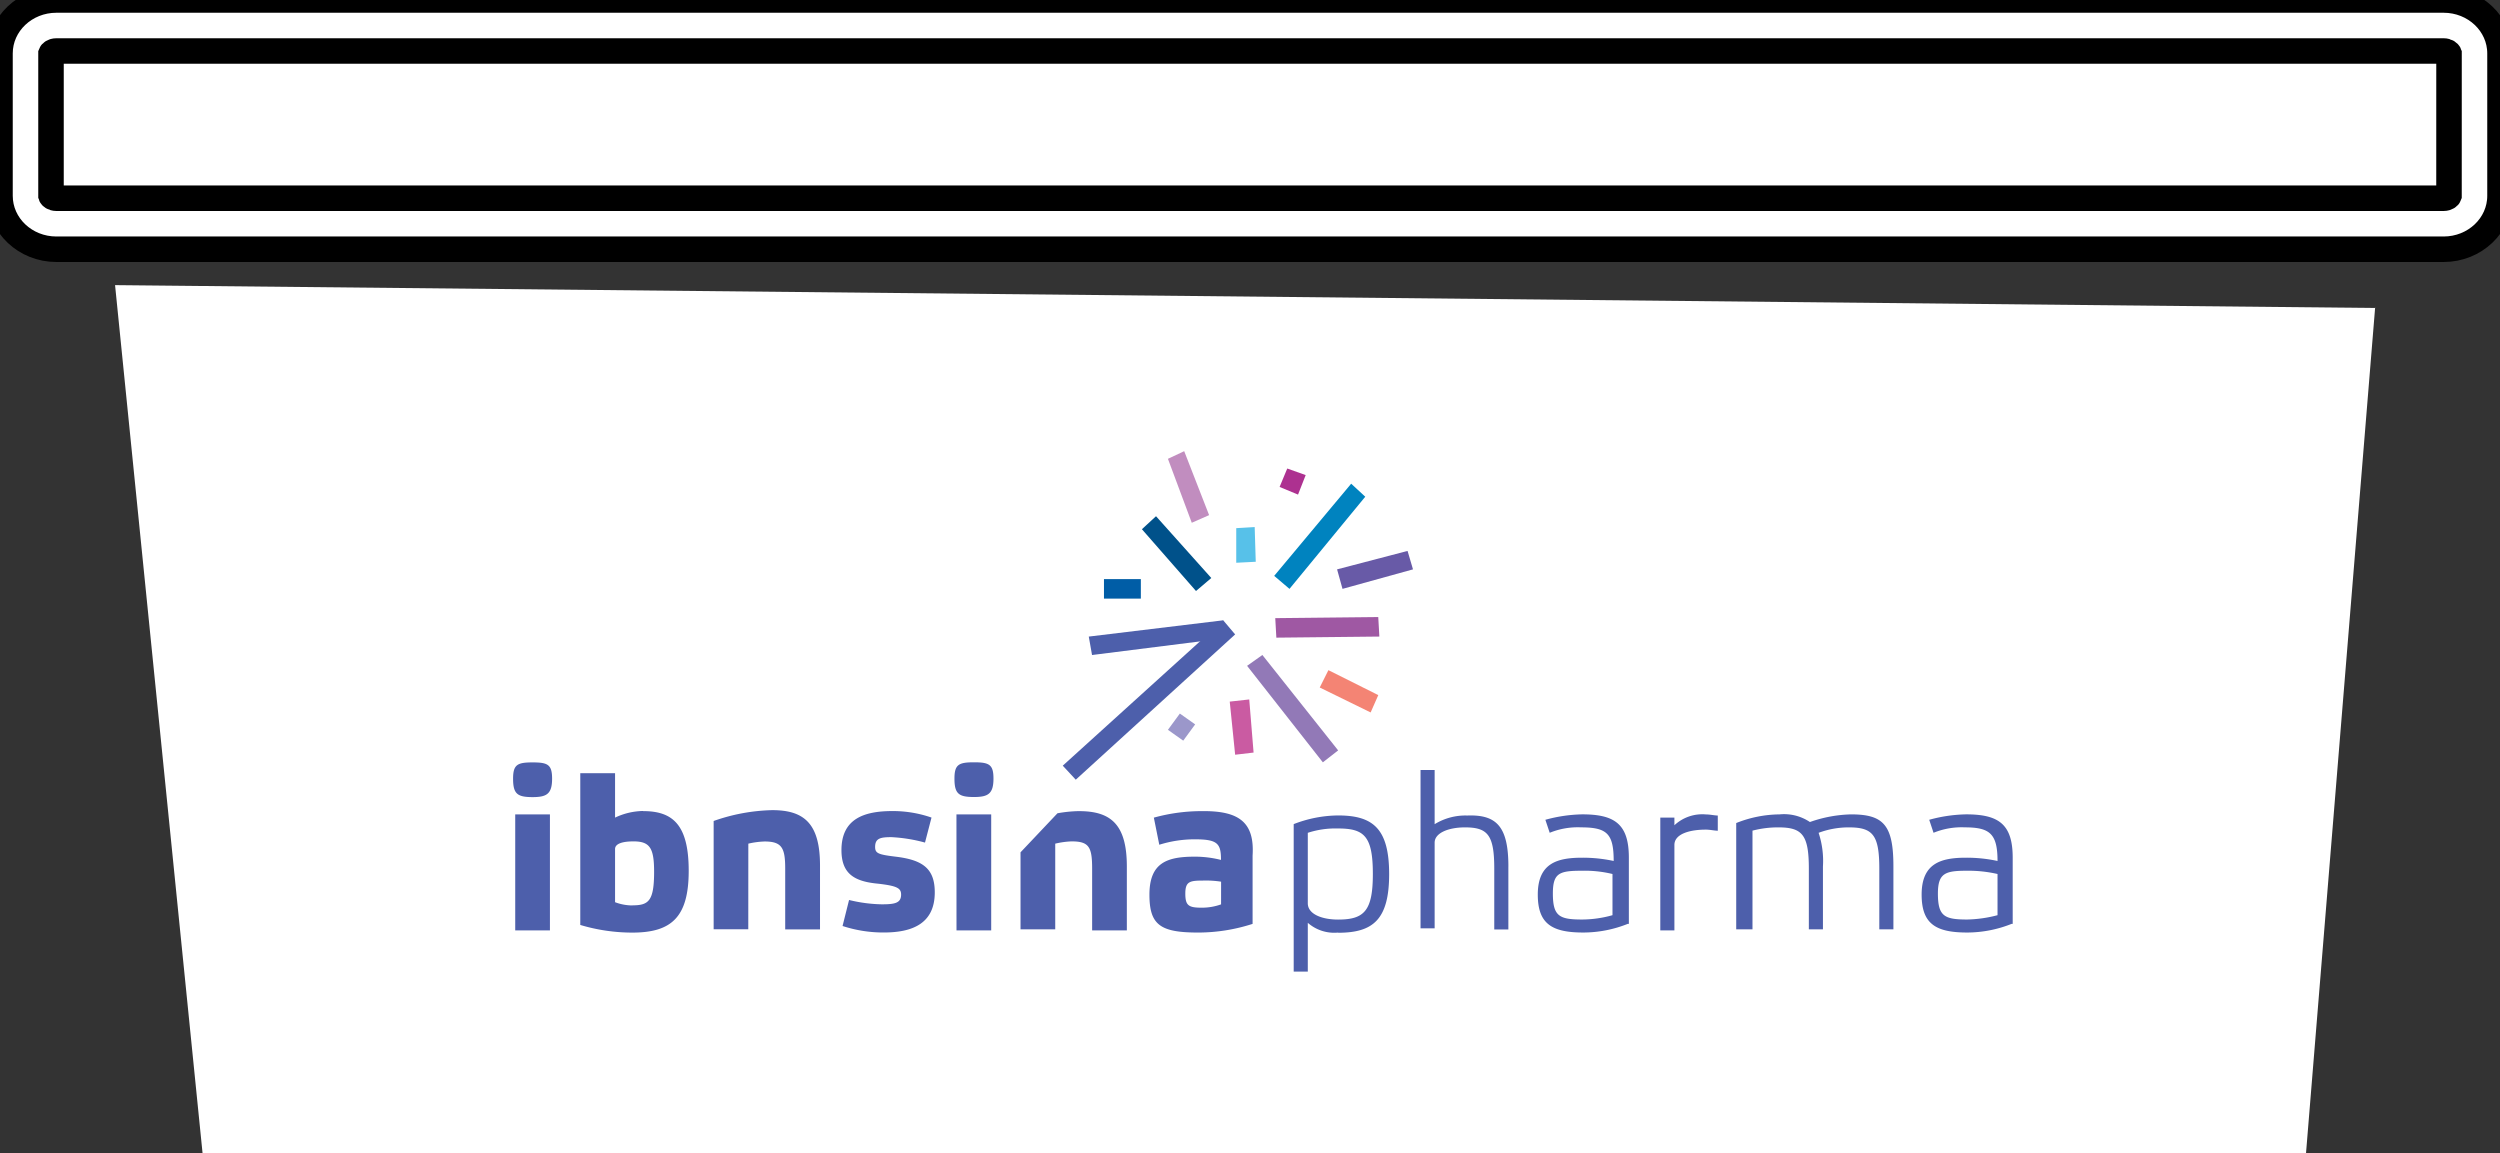 <?xml version="1.0" encoding="UTF-8" standalone="no"?><!--
  ~ Copyright (C) 2021, Ibnsina Pharma
  ~ All rights reserved.
  --><svg xmlns:android="http://schemas.android.com/apk/res/android" height="45.228" width="98.035" xmlns="http://www.w3.org/2000/svg">
    <rect width="100%" height="100%" fill="#333333" stroke="none"/>
    <path d="M95.824,8.774L2.211,8.774C1.543,8.774 1,8.283 1,7.679L1,2.094C1,1.491 1.543,1 2.211,1L95.824,1C96.492,1 97.035,1.491 97.035,2.094L97.035,7.679C97.035,8.283 96.492,8.774 95.824,8.774Z" fill="#fff" stroke="#00000000"/>
    <path d="M2.211,2C2.075,2 2.007,2.075 2,2.094L2,7.678C2.007,7.699 2.075,7.774 2.211,7.774L95.824,7.774C95.96,7.774 96.028,7.699 96.035,7.679L96.036,2.096C96.028,2.075 95.96,2 95.824,2L2.211,2M2.211,0L95.824,0C97.045,0 98.035,0.938 98.035,2.094L98.035,7.679C98.035,8.836 97.045,9.774 95.824,9.774L2.211,9.774C0.99,9.774 0,8.836 0,7.679L0,2.094C0,0.938 0.99,0 2.211,0Z" fill="#fff" stroke="#00000000"/>
    <path d="M92.053,13.066l-2.547,31.161h-80.658l-3.229,-32.035Z" fill="#fff" stroke="#fff" stroke-width="2"/>
    <path d="M54.047,24.197l-4.039,0.043 0.043,0.765 4.039,-0.043" fill="#9f58a3"/>
    <path d="M49.243,22.029 L48.478,22.068L48.478,20.711L49.201,20.668" fill="#57c1e9"/>
    <path d="M50.478,18.372l-0.3,0.723 0.723,0.3 0.3,-0.765" fill="#ad3190"/>
    <path d="M46.267,27.981l-0.468,0.638 0.6,0.425 0.468,-0.638" fill="#9b97ca"/>
    <path d="M46.437,17.692 L45.799,17.992l0.935,2.508 0.68,-0.3" fill="#c18dbf"/>
    <path d="M49.158,29.511l-0.723,0.085L48.223,27.513l0.765,-0.085" fill="#ca5ba2"/>
    <path d="M52.474,29.426l-0.6,0.468L48.903,26.11l0.6,-0.425" fill="#9279b7"/>
    <path d="M47.5,22.666l-0.6,0.51L44.779,20.753 45.332,20.243" fill="#00518a"/>
    <path d="M49.966,22.582l0.6,0.51L53.537,19.478 52.985,18.968" fill="#0083bf"/>
    <path d="M42.823,25.686l-0.128,-0.723 5.272,-0.638 -0.085,0.723" fill="#4d5fab"/>
    <path d="M42.185,30.575 L41.675,30.025l6.292,-5.7 0.468,0.553" fill="#4d5fab"/>
    <path d="M52.645,23.092 L52.432,22.327 55.196,21.604l0.213,0.723" fill="#685aa7"/>
    <path d="M43.291,23.474L43.291,22.709h1.446v0.765" fill="#005da6"/>
    <path d="M51.752,26.96l0.34,-0.68 1.956,0.978 -0.3,0.68" fill="#f48474"/>
    <path d="M52.474,32.488a3.506,3.506 0,0 0,-1.19 0.17v2.764c0,0.425 0.553,0.638 1.19,0.638 1.02,0 1.361,-0.34 1.361,-1.786 0,-1.488 -0.34,-1.786 -1.361,-1.786m0,4.082a1.57,1.57 0,0 1,-1.19 -0.383v1.913h-0.553L50.731,32.317a4.891,4.891 0,0 1,1.743 -0.34c1.361,0 2,0.51 2,2.3s-0.638,2.3 -2,2.3m6.675,-2.594v2.466h-0.553L58.596,34.061c0,-1.318 -0.255,-1.616 -1.148,-1.616 -0.638,0 -1.19,0.213 -1.19,0.6v3.359h-0.553L55.705,30.194h0.553v2.126a2.3,2.3 0,0 1,1.276 -0.34c1.148,-0.043 1.616,0.425 1.616,2m4.082,1.913L63.232,34.273a4.627,4.627 0,0 0,-1.19 -0.128c-0.893,0 -1.148,0.085 -1.148,0.893 0,0.893 0.255,1.02 1.148,1.02a4.432,4.432 0,0 0,1.19 -0.17m0.6,0.34a4.715,4.715 0,0 1,-1.743 0.34c-1.233,0 -1.786,-0.34 -1.786,-1.488 0,-1.233 0.765,-1.446 1.743,-1.446a5.772,5.772 0,0 1,1.233 0.128c0,-1.063 -0.255,-1.318 -1.276,-1.318a2.9,2.9 0,0 0,-1.233 0.213l-0.17,-0.51a5.8,5.8 0,0 1,1.446 -0.213c1.276,0 1.828,0.383 1.828,1.7v2.594ZM67.361,31.976v0.6c-0.128,0 -0.3,-0.043 -0.468,-0.043 -0.638,0 -1.233,0.17 -1.233,0.6L65.66,36.484h-0.553L65.107,32.062h0.553v0.3a1.6,1.6 0,0 1,1.233 -0.425c0.17,0 0.34,0.043 0.468,0.043m1.276,4.464h-0.553L68.084,32.275a4.666,4.666 0,0 1,1.7 -0.34,1.819 1.819,0 0,1 1.19,0.3 5.175,5.175 0,0 1,1.616 -0.3c1.276,0 1.658,0.425 1.658,2.041v2.466h-0.553L73.695,34.061c0,-1.318 -0.255,-1.616 -1.19,-1.616a3.358,3.358 0,0 0,-1.19 0.213,3.521 3.521,0 0,1 0.17,1.318v2.466h-0.553L70.932,34.061c0,-1.318 -0.255,-1.616 -1.19,-1.616a3.947,3.947 0,0 0,-1.02 0.128v3.869ZM78.331,35.891L78.331,34.273a5.111,5.111 0,0 0,-1.19 -0.128c-0.85,0 -1.148,0.085 -1.148,0.893 0,0.893 0.255,1.02 1.148,1.02a5.018,5.018 0,0 0,1.19 -0.17m0.553,0.34a4.715,4.715 0,0 1,-1.743 0.34c-1.233,0 -1.786,-0.34 -1.786,-1.488 0,-1.233 0.765,-1.446 1.743,-1.446a5.772,5.772 0,0 1,1.233 0.128c0,-1.063 -0.3,-1.318 -1.276,-1.318a2.9,2.9 0,0 0,-1.233 0.213l-0.17,-0.51a5.8,5.8 0,0 1,1.446 -0.213c1.276,0 1.828,0.383 1.828,1.7v2.594ZM24.796,35.506A1.926,1.926 0,0 1,24.119 35.379L24.119,33.294c0,-0.213 0.3,-0.3 0.723,-0.3 0.638,0 0.808,0.255 0.808,1.19 0,1.148 -0.213,1.318 -0.85,1.318m0.425,-3.7A2.649,2.649 0,0 0,24.119 32.062L24.119,30.319L22.755,30.319v5.952a7.131,7.131 0,0 0,2.041 0.3c1.531,0 2.211,-0.6 2.211,-2.423S26.369,31.807 25.219,31.807m4.124,4.634L27.985,36.441L27.985,32.194a7.36,7.36 0,0 1,2.3 -0.425c1.233,0 1.871,0.51 1.871,2.168v2.508L30.791,36.445L30.791,34.061c0,-0.808 -0.128,-1.063 -0.808,-1.063a3.282,3.282 0,0 0,-0.638 0.085ZM36.273,33.041a6.1,6.1 0,0 0,-1.318 -0.213c-0.425,0 -0.638,0.043 -0.638,0.383 0,0.255 0.128,0.3 0.808,0.383 1.063,0.128 1.531,0.468 1.531,1.4 0,1.233 -0.893,1.573 -2,1.573a5.14,5.14 0,0 1,-1.616 -0.255l0.255,-1.02a5.785,5.785 0,0 0,1.276 0.17c0.51,0 0.765,-0.043 0.765,-0.383 0,-0.255 -0.17,-0.34 -0.893,-0.425 -0.935,-0.085 -1.446,-0.383 -1.446,-1.318 0,-1.233 0.893,-1.531 2,-1.531a4.626,4.626 0,0 1,1.531 0.255ZM37.506,31.936L38.869,31.936L38.869,36.484L37.508,36.484ZM47.883,35.464A2.224,2.224 0,0 1,47.119 35.594c-0.51,0 -0.638,-0.085 -0.638,-0.553s0.17,-0.51 0.68,-0.51a3.891,3.891 0,0 1,0.723 0.043ZM47.203,31.808a7.028,7.028 0,0 0,-1.956 0.255l0.213,1.063a4.635,4.635 0,0 1,1.4 -0.213c0.893,0 1.02,0.17 1.02,0.808a4.194,4.194 0,0 0,-1.02 -0.128c-1.063,0 -1.786,0.213 -1.786,1.488 0,1.19 0.425,1.488 1.913,1.488A6.957,6.957 0,0 0,49.119 36.229L49.119,33.55c0.085,-1.318 -0.553,-1.743 -1.913,-1.743m-8.248,-1.276c0,0.6 -0.213,0.723 -0.765,0.723 -0.6,0 -0.765,-0.128 -0.765,-0.723 0,-0.553 0.17,-0.638 0.765,-0.638s0.765,0.085 0.765,0.638m3.359,1.276a5.234,5.234 0,0 0,-0.85 0.085L40.019,33.423v3.019h1.361L41.38,33.083A3.282,3.282 0,0 1,42.019 32.994c0.68,0 0.808,0.213 0.808,1.063L42.827,36.484h1.361L44.188,33.976c0,-1.658 -0.638,-2.168 -1.871,-2.168M20.204,31.935L21.565,31.935L21.565,36.484L20.204,36.484ZM21.65,30.535c0,0.6 -0.213,0.723 -0.765,0.723 -0.6,0 -0.765,-0.128 -0.765,-0.723 0,-0.553 0.17,-0.638 0.765,-0.638s0.765,0.085 0.765,0.638" fill="#4d5fab"/>
</svg>